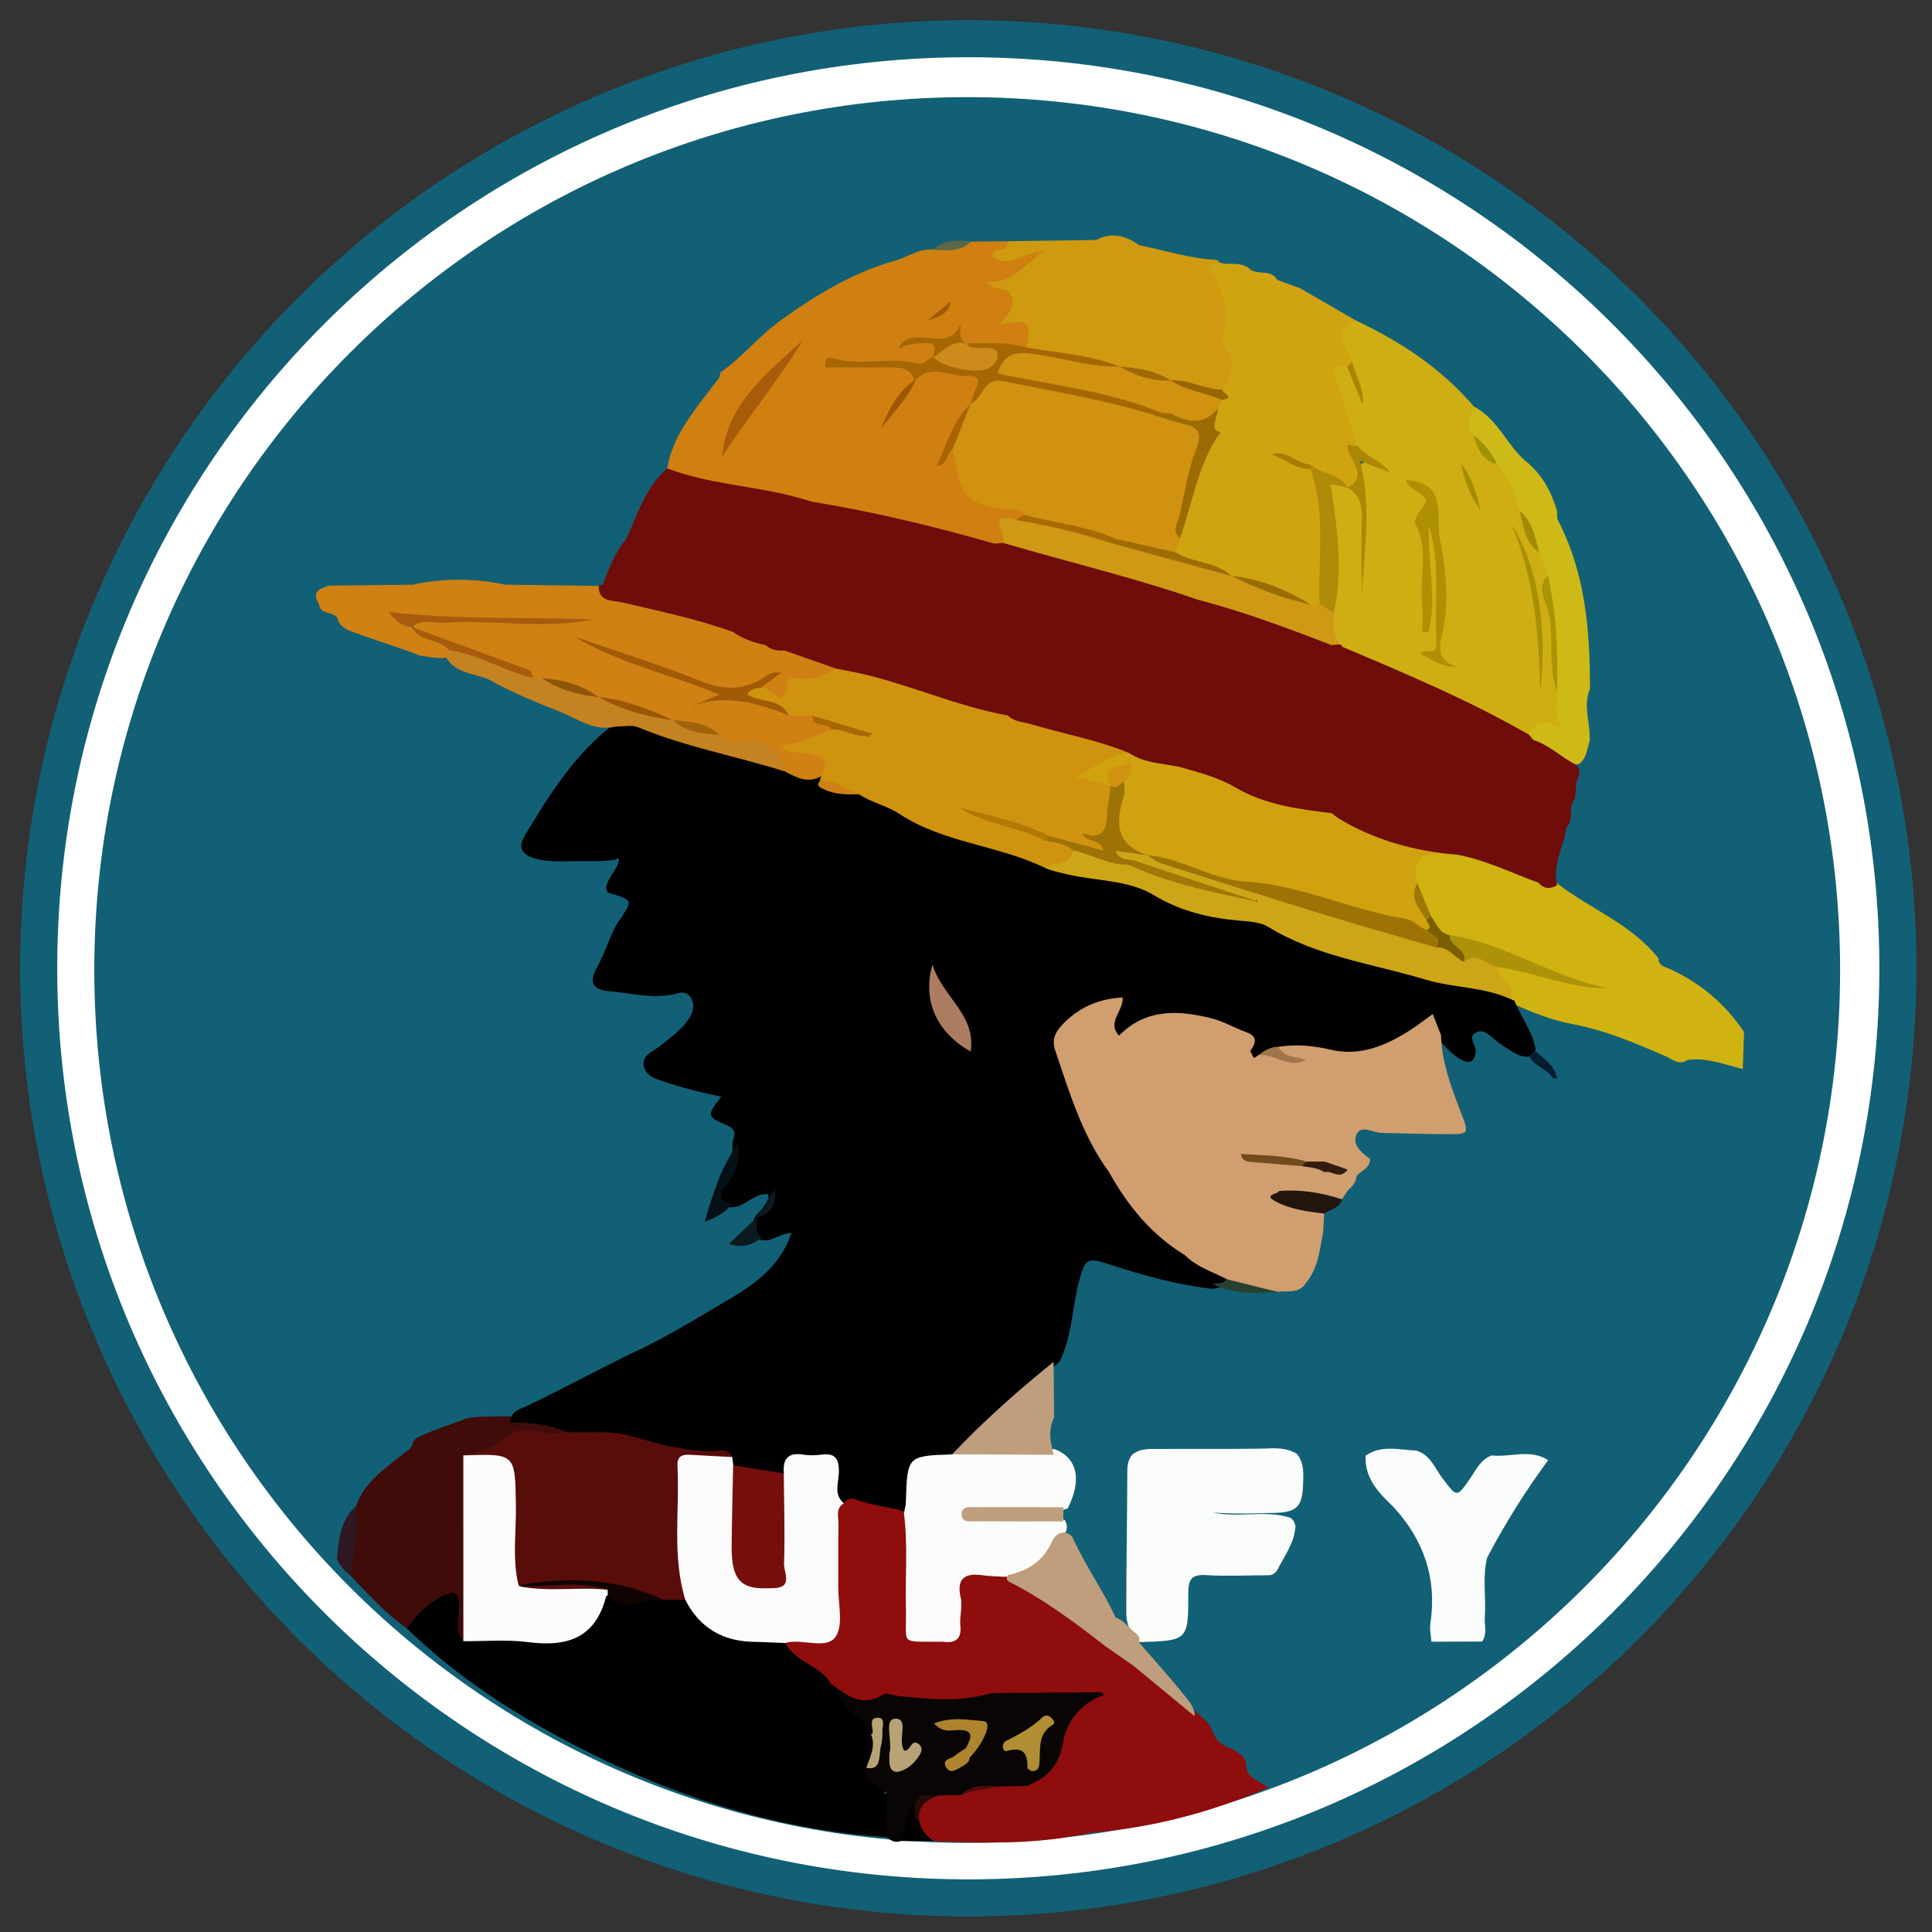 <?xml version="1.0" encoding="utf-8"?>
<!-- Generator: Adobe Illustrator 26.2.1, SVG Export Plug-In . SVG Version: 6.00 Build 0)  -->
<svg version="1.1" id="Layer_1" xmlns="http://www.w3.org/2000/svg" xmlns:xlink="http://www.w3.org/1999/xlink" x="0px" y="0px"
	 viewBox="0 0 32 32" style="enable-background:new 0 0 32 32;" xml:space="preserve">
<rect x="0" y="0" width="32" height="32" fill="#333333" stroke="none"/>
<style type="text/css">
	.st0{fill:#126076;}
	.st1{fill:#FFFFFF;}
	.st2{fill:#080504;}
	.st3{fill:#AF8E34;}
	.st4{fill:#270908;}
	.st5{fill:#AE842F;}
	.st6{fill:#B7A375;}
	.st7{fill:#4F0B0D;}
	.st8{fill:#A99603;}
	.st9{fill:#3F0C0A;}
	.st10{fill:#2F1822;}
	.st11{fill:#CFAE13;}
	.st12{fill:#D0A311;}
	.st13{fill:#CF8113;}
	.st14{fill:#D0B311;}
	.st15{fill:#F9FCFB;}
	.st16{fill:#CDBA16;}
	.st17{fill:#580D0B;}
	.st18{fill:#FBFBFB;}
	.st19{fill:#FCFCFC;}
	.st20{fill:#0F0401;}
	.st21{fill:#8F0D0C;}
	.st22{fill:#CF8011;}
	.st23{fill:#D09A10;}
	.st24{fill:#5E674A;}
	.st25{fill:#CF9815;}
	.st26{fill:#AF9004;}
	.st27{fill:#B08A09;}
	.st28{fill:#AC8703;}
	.st29{fill:#A79003;}
	.st30{fill:#A99405;}
	.st31{fill:#A48D03;}
	.st32{fill:#A18B06;}
	.st33{fill:#AA8501;}
	.st34{fill:#9F9203;}
	.st35{fill:#D09210;}
	.st36{fill:#9C6B03;}
	.st37{fill:#9F6B03;}
	.st38{fill:#986D03;}
	.st39{fill:#986604;}
	.st40{fill:#A67C01;}
	.st41{fill:#D09310;}
	.st42{fill:#C58221;}
	.st43{fill:#A15A05;}
	.st44{fill:#A65C0C;}
	.st45{fill:#9A5604;}
	.st46{fill:#A86704;}
	.st47{fill:#8E550B;}
	.st48{fill:#A0620B;}
	.st49{fill:#D0A210;}
	.st50{fill:#CDA618;}
	.st51{fill:#AC9209;}
	.st52{fill:#7B5F03;}
	.st53{fill:#A18F05;}
	.st54{fill:#9B7904;}
	.st55{fill:#FAFDFA;}
	.st56{fill:#760F0C;}
	.st57{fill:#FAFBFA;}
	.st58{fill:#D19E6F;}
	.st59{fill:#AD7C60;}
	.st60{fill:#051017;}
	.st61{fill:#0C1A1E;}
	.st62{fill:#284030;}
	.st63{fill:#9F754B;}
	.st64{fill:#031F2D;}
	.st65{fill:#A56603;}
	.st66{fill:#A85B09;}
	.st67{fill:#A96904;}
	.st68{fill:#A96401;}
	.st69{fill:#9F5602;}
	.st70{fill:#9E5902;}
	.st71{fill:#A16904;}
	.st72{fill:#6E0D0A;}
	.st73{fill:#9D7306;}
	.st74{fill:#AF7904;}
	.st75{fill:#A17706;}
	.st76{fill:#BE9E7D;}
	.st77{fill:#21150E;}
	.st78{fill:#73491E;}
	.st79{fill:#321C11;}
	.st80{fill:#CE8A1A;}
</style>
<g>
	<g>
		<circle class="st0" cx="16.038" cy="16.038" r="15.704"/>
		<path class="st1" d="M16.038,0.948c-8.334,0-15.09,6.756-15.09,15.09s6.756,15.09,15.09,15.09s15.09-6.756,15.09-15.09
			S24.372,0.948,16.038,0.948z M16.02,30.524c-7.985,0-14.458-6.473-14.458-14.458S8.035,1.609,16.02,1.609
			s14.458,6.473,14.458,14.458S24.005,30.524,16.02,30.524z"/>
	</g>
	<g>
		<path class="st2" d="M18.374,28.187c-0.233-0.016-0.334,0.114-0.466,0.301c-0.162,0.231-0.22,0.465-0.268,0.724
			c-0.057,0.309-0.323,0.322-0.561,0.366c-0.144,0.133-0.323,0.107-0.495,0.113c-0.225-0.023-0.444-0.001-0.65,0.103
			c-0.112,0.035-0.227,0.04-0.343,0.041c-0.132,0.008-0.275-0.035-0.38,0.088c-0.152,0.162-0.073,0.441-0.29,0.57
			c-0.092,0.035-0.164-0.004-0.231-0.062c-0.145-0.228-0.217-0.462,0-0.756c-0.434,0.095-0.498-0.117-0.444-0.426
			c0.229-0.025,0.254-0.197,0.272-0.375c-0.039-0.035,0.092-0.135-0.052-0.128c-0.027,0.013-0.051,0.01-0.073-0.007
			c-0.215-0.279-0.665-0.384-0.631-0.848c0.019-0.019,0.044-0.042,0.063-0.036c0.784,0.235,1.588,0.157,2.387,0.152
			c0.064,0,0.123-0.031,0.186-0.045c0.043-0.011,0.086-0.018,0.13-0.021c0.55-0.025,1.1-0.017,1.649,0.011
			C18.295,27.987,18.397,28.036,18.374,28.187z"/>
		<path d="M15.299,30.2c0.045,0.103,0.179,0.158,0.161,0.296c-0.18-0.001-0.359-0.002-0.539-0.003
			c0.14-0.177,0.008-0.457,0.23-0.603C15.263,29.963,15.198,30.121,15.299,30.2z"/>
		<path class="st3" d="M17.089,29.336c-0.018-0.014-0.073-0.036-0.072-0.057c0.008-0.256-0.084-0.352-0.35-0.275
			c-0.054,0.016-0.094-0.124-0.004-0.169c0.216-0.109,0.427-0.221,0.602-0.391c0.04-0.039,0.096-0.038,0.137-0.001
			c0.035,0.032,0.092,0.09,0.035,0.124c-0.26,0.155-0.199,0.412-0.222,0.644C17.209,29.278,17.189,29.337,17.089,29.336z"/>
		<path class="st4" d="M15.299,30.2c-0.201-0.031-0.13-0.191-0.148-0.31c0.055-0.246,0.251-0.126,0.391-0.151
			C15.418,29.869,15.249,29.977,15.299,30.2z"/>
		<path class="st5" d="M16.287,28.507c-0.258-0.021-0.527-0.075-0.816,0.038c0.143,0.156,0.268,0.116,0.375,0.11
			c0.297-0.015,0.248,0.126,0.151,0.3c-0.062,0.042-0.13,0.079-0.186,0.129c-0.057,0.051-0.206,0.048-0.148,0.172
			c0.063,0.136,0.168,0.063,0.255,0.012c0.063-0.038,0.139-0.067,0.143-0.159c0,0,0,0,0,0c0,0,0,0,0,0
			c0.118-0.118,0.209-0.255,0.27-0.41C16.357,28.628,16.385,28.515,16.287,28.507z"/>
		<g>
			<path class="st6" d="M15.22,28.889c-0.133-0.1-0.133,0.119-0.245,0.107c-0.114-0.19,0.088-0.53-0.144-0.529
				c-0.189,0.001-0.06,0.341-0.091,0.528c-0.013,0.074-0.013,0.153-0.005,0.227c0.01,0.086,0.065,0.146,0.156,0.121
				c0.154-0.042,0.263-0.147,0.345-0.282C15.274,29,15.275,28.93,15.22,28.889z"/>
			<path class="st6" d="M14.545,28.452c-0.178-0.004-0.071,0.167-0.094,0.261c0,0,0,0,0,0c-0.019,0.009-0.037,0.018-0.057,0.026
				c0.024,0.191-0.065,0.35-0.148,0.51c0.394,0.151,0.293-0.183,0.353-0.36c0.006-0.062,0.022-0.126,0.016-0.187
				C14.607,28.612,14.677,28.454,14.545,28.452z"/>
		</g>
		<path class="st7" d="M16.543,29.589c-0.198,0.09-0.4,0.164-0.623,0.14C16.096,29.543,16.322,29.577,16.543,29.589z"/>
		<path class="st8" d="M26.995,16.293c0.341,0.06,0.602,0.277,0.883,0.454C27.525,16.712,27.26,16.501,26.995,16.293z"/>
		<g>
			<path d="M14.69,30.431c-1.871-0.127-3.611-0.702-5.258-1.569c-0.975-0.514-1.898-1.113-2.692-1.89
				c0.076-0.312,0.412-0.631,0.685-0.663c0.192-0.022,0.231,0.099,0.265,0.245c0.038,0.164-0.064,0.361,0.112,0.492
				c0.511,0.083,1.023,0.023,1.534,0.031c0.173,0.003,0.281-0.098,0.362-0.243c0.087-0.154,0.138-0.335,0.3-0.438
				c0.338,0.079,0.676,0.056,1.014-0.001c0.121,0.001,0.243,0.002,0.357,0.052c0.387,0.568,0.976,0.671,1.6,0.692
				c0.279,0.249,0.661,0.376,0.859,0.722c0.026,0.227,0.147,0.396,0.323,0.535c0.12,0.095,0.221,0.207,0.284,0.35
				c0.069,0.198-0.032,0.368-0.09,0.545c-0.012,0.076-0.031,0.195,0.029,0.214C14.918,29.67,14.583,30.125,14.69,30.431z"/>
			<path class="st9" d="M7.674,27.185c-0.159-0.19-0.057-0.415-0.074-0.623c-0.016-0.188-0.075-0.215-0.238-0.139
				C7.099,26.546,6.9,26.735,6.74,26.972c-0.346-0.242-0.629-0.551-0.916-0.856c-0.136-0.4-0.033-0.784,0.072-1.169
				c0.139-0.4,0.477-0.621,0.785-0.869c0.069-0.055,0.153-0.09,0.158-0.194c0.031-0.051,0.08-0.079,0.134-0.101
				c0.24-0.112,0.494-0.189,0.741-0.285c0.12-0.032,0.242-0.033,0.365-0.035c0.128-0.006,0.256-0.006,0.385-0.004
				c0.319,0.028,0.664-0.044,0.923,0.227c-0.091,0.174-0.273,0.168-0.401,0.126c-0.477-0.157-0.746,0.267-1.125,0.374
				c-0.028,0.008-0.037,0.064-0.047,0.102c-0.042,0.784-0.004,1.566-0.019,2.348C7.791,26.826,7.818,27.025,7.674,27.185z"/>
			<path class="st10" d="M5.895,24.946c0.047,0.394-0.051,0.779-0.072,1.169c-0.097-0.084-0.193-0.169-0.242-0.293
				C5.609,25.503,5.634,25.183,5.895,24.946z"/>
			<path class="st11" d="M22.457,5.308c0.743,0.351,1.419,0.795,1.957,1.427c0.07,0.148-0.054,0.321,0.061,0.463
				c0.088,0.184,0.184,0.361,0.371,0.467c0.268,0.206,0.324,0.514,0.394,0.816c0.113,0.223,0.101,0.504,0.325,0.674
				c0.118,0.12,0.144,0.268,0.128,0.428c0.01,0.607,0.157,1.202,0.152,1.81c0.013,0.228,0.159,0.498,0.074,0.663
				c-0.085,0.163-0.434-0.031-0.62,0.153c-0.385-0.041-0.656-0.326-0.995-0.472c-0.622-0.268-1.229-0.572-1.863-0.813
				c-0.109-0.041-0.208-0.099-0.288-0.186c-0.177-0.166-0.17-0.382-0.165-0.598c0.127-0.623,0.063-1.244-0.016-1.865
				c-0.027-0.213,0-0.368,0.275-0.302c0.038,0.011,0.075,0.026,0.11,0.046c0.185,0.106,0.248,0.263,0.238,0.479
				c-0.017,0.383-0.003,0.768-0.005,1.152c0.004-0.335,0.004-0.671,0.002-1.006c-0.001-0.198,0.011-0.385-0.093-0.584
				c-0.137-0.263-0.002-0.439,0.25-0.411c-0.097-0.065-0.227-0.093-0.297-0.21c-0.198-0.333-0.262-0.714-0.386-1.073
				c-0.096-0.279-0.021-0.358,0.258-0.33c0.101,0.19,0.188,0.386,0.25,0.594c-0.059-0.211-0.153-0.407-0.239-0.606
				c-0.08-0.113-0.159-0.23-0.179-0.367C22.123,5.434,22.201,5.288,22.457,5.308z"/>
			<path class="st12" d="M22.311,6.072c-0.299-0.079-0.217,0.099-0.169,0.252c0.111,0.353,0.224,0.705,0.335,1.058
				C22.41,7.553,22.5,7.716,22.506,7.884c0.004,0.124,0.03,0.277-0.185,0.191l0.002,0.001c-0.189-0.164-0.477-0.146-0.646-0.347
				c-0.144-0.007-0.255-0.09-0.363-0.148c0.122,0.134,0.346,0.102,0.479,0.247c0.167,0.287,0.186,0.603,0.179,0.921
				c-0.008,0.393,0.04,0.788-0.036,1.178c-0.045,0.104-0.108,0.183-0.239,0.154c-0.393-0.211-0.809-0.363-1.244-0.465
				c-0.036-0.009-0.071-0.022-0.105-0.036c-0.284-0.172-0.657-0.149-0.9-0.412c-0.031-0.094-0.008-0.187,0.001-0.28
				c0.107-0.496,0.359-0.947,0.458-1.446c0.027-0.138,0.128-0.229,0.265-0.273c-0.164-0.092-0.118-0.231-0.081-0.367
				c0.024-0.066,0.056-0.127,0.1-0.181c0.167-0.057-0.046-0.161,0.026-0.231c0.06-0.187,0.088-0.373,0.002-0.561
				c-0.054-0.119-0.066-0.245-0.042-0.375c0.058-0.32-0.04-0.607-0.193-0.879c-0.14-0.25,0.018-0.246,0.191-0.236
				c0.167,0.072,0.371-0.024,0.523,0.116l0.003,0.001c0.131,0.111,0.353-0.007,0.454,0.18c0.126,0.046,0.253,0.092,0.379,0.138
				c0.308,0.178,0.615,0.356,0.923,0.534C22.005,5.499,22.308,5.753,22.4,5.99C22.371,6.018,22.364,6.07,22.311,6.072z"/>
			<path class="st13" d="M8.369,9.684C8.884,9.691,9.4,9.697,9.916,9.704c0.236,0.168,0.516,0.214,0.789,0.266
				c0.489,0.094,0.969,0.215,1.428,0.412c0.189,0.082,0.377,0.164,0.572,0.231c0.107,0.038,0.216,0.07,0.326,0.101
				c0.271,0.133,0.647,0.027,0.831,0.362c-0.061,0.138-0.172,0.218-0.316,0.238c-0.187,0.026-0.34,0.061-0.486,0.224
				c-0.161,0.179-0.341,0.044-0.463-0.126c-0.035-0.169,0.151-0.14,0.206-0.237c-0.358,0.356-0.736,0.358-1.189,0.167
				c-0.645-0.272-1.331-0.444-1.896-0.687c0.66,0.317,1.473,0.481,2.231,0.821c-0.125,0.214-0.33,0.152-0.461,0.281
				c0.545-0.447,1.085-0.131,1.627-0.017c0.116,0.01,0.231,0.02,0.34,0.067c0.108,0.101,0.301,0.095,0.345,0.275
				c-0.094,0.237-0.356,0.188-0.509,0.307c0.431,0.064,0.523,0.201,0.344,0.53c-0.239,0.115-0.461,0.092-0.668-0.075
				c-0.159-0.331-0.364-0.573-0.791-0.466c-0.112,0.028-0.217-0.061-0.306-0.136c-0.191-0.174-0.445-0.169-0.674-0.237
				c-0.035-0.008-0.069-0.018-0.102-0.03c-0.374-0.126-0.744-0.266-1.13-0.355c-0.036-0.009-0.07-0.022-0.104-0.036
				c-0.286-0.122-0.573-0.241-0.89-0.26c-0.058-0.008-0.113-0.026-0.164-0.053c-0.525-0.296-1.124-0.421-1.647-0.721
				c-0.117-0.067-0.278-0.062-0.335-0.219c0.078-0.122,0.201-0.095,0.312-0.086c0.822,0.069,1.644-0.009,2.145,0.035
				c-0.521-0.015-1.363,0.02-2.204-0.037c-0.088-0.006-0.267-0.107-0.266,0.123c0.177,0.211,0.517,0.148,0.668,0.401
				c-0.006,0.067-0.043,0.108-0.105,0.128c-0.141,0.016-0.278-0.019-0.417-0.036c-0.341-0.134-0.693-0.238-1.037-0.365
				c-0.121-0.044-0.242-0.075-0.312-0.196c-0.018-0.197-0.312-0.088-0.323-0.293C5.15,9.8,5.3,9.751,5.447,9.7
				c0.46-0.005,0.92-0.01,1.38-0.015C7.341,9.574,7.855,9.576,8.369,9.684z"/>
			<path class="st14" d="M28.866,17.707c-0.302-0.074-0.596-0.198-0.918-0.15c-0.136,0.095-0.246-0.011-0.355-0.059
				c-0.504-0.221-1.009-0.435-1.554-0.537c-0.328-0.061-0.637-0.184-0.942-0.318c-0.036-0.017-0.069-0.039-0.098-0.067
				c-0.079-0.127-0.13-0.27-0.234-0.384c-0.076-0.083-0.104-0.178,0.037-0.237c0.225-0.036,0.422,0.051,0.628,0.126
				c0.346,0.125,0.703,0.216,1.068,0.274c-0.861-0.167-1.64-0.597-2.499-0.773c-0.188-0.056-0.291-0.198-0.37-0.363
				c-0.086-0.196-0.213-0.378-0.227-0.601c-0.085-0.556-0.085-0.556,0.671-0.556c0.503,0.054,0.959,0.245,1.401,0.477
				c0.1,0.052,0.212,0.068,0.32,0.094c0.55,0.426,1.232,0.674,1.677,1.243c-0.002,0.121,0.099,0.133,0.178,0.169
				c0.512,0.232,0.925,0.581,1.238,1.048C28.88,17.298,28.873,17.502,28.866,17.707z"/>
			<path class="st15" d="M23.709,27.192c-0.007-0.102-0.032-0.207-0.017-0.306c0.111-0.744-0.11-1.38-0.613-1.927
				c-0.244-0.234-0.479-0.472-0.46-0.849c0.265-0.184,0.557-0.094,0.841-0.084c0.231,0.07,0.305,0.291,0.432,0.459
				c0.242,0.32,0.237,0.322,0.459,0.002c0.1-0.144,0.172-0.315,0.356-0.38c0.312,0.033,0.638-0.114,0.936,0.078
				c-0.379,0.512-0.715,1.05-1.011,1.614c-0.083,0.325-0.014,0.656-0.039,0.983c-0.01,0.136,0.045,0.28-0.044,0.407
				C24.269,27.19,23.989,27.191,23.709,27.192z"/>
			<path class="st16" d="M25.79,8.462c0.004,0.051-0.009,0.11,0.013,0.152c0.457,0.878,0.532,1.828,0.532,2.793
				c-0.122,0.287,0.012,0.577-0.005,0.865c-0.044,0.134-0.049,0.286-0.175,0.382c-0.336,0.074-0.511-0.219-0.764-0.336
				c-0.045-0.039-0.08-0.083-0.065-0.148c0.126-0.305,0.342-0.2,0.579-0.108c-0.211-0.185-0.104-0.4-0.114-0.598
				c-0.02-0.645-0.119-1.283-0.152-1.927c-0.048-0.127-0.095-0.255-0.143-0.382c-0.148-0.214-0.18-0.482-0.329-0.696
				c-0.085-0.275-0.159-0.555-0.37-0.769c-0.153-0.142-0.277-0.308-0.393-0.48c-0.172-0.163-0.04-0.318,0.012-0.474
				c0.412,0.213,0.556,0.685,0.914,0.951c0,0,0.003,0.004,0.003,0.004C25.563,7.9,25.702,8.166,25.79,8.462z"/>
			<path class="st17" d="M7.674,24.106c0.229-0.055,0.525-0.126,0.643-0.25c0.348-0.365,0.722-0.02,1.059-0.138
				c0.28-0.19,0.595-0.134,0.885-0.078c0.547,0.106,1.079,0.289,1.646,0.293c0.107,0.001,0.237,0.019,0.25,0.177
				c-0.122,0.123-0.282,0.118-0.432,0.109c-0.309-0.019-0.404,0.133-0.391,0.417c0.024,0.523-0.04,1.048,0.058,1.569
				c0.019,0.099,0.033,0.204-0.04,0.293c-0.121,0-0.241,0-0.362,0c-0.656-0.127-1.311-0.25-1.985-0.205
				c-0.15,0.01-0.304,0.026-0.455-0.009c-0.154-0.118-0.136-0.291-0.14-0.453C8.4,25.437,8.4,25.043,8.407,24.649
				c0.005-0.27-0.065-0.447-0.38-0.429C7.899,24.228,7.774,24.199,7.674,24.106z"/>
			<path class="st18" d="M11.351,26.498c-0.223-0.729-0.092-1.479-0.13-2.218c-0.008-0.166,0.082-0.192,0.215-0.184
				c0.23,0.014,0.46,0.025,0.69,0.037c0.065,0.034,0.091,0.094,0.109,0.161c0.046,0.42,0.011,0.841,0.023,1.262
				c0.004,0.14-0.003,0.282,0.061,0.413c0.079,0.162,0.228,0.201,0.386,0.189c0.18-0.014,0.169-0.166,0.172-0.29
				c0.014-0.497-0.008-0.995,0.011-1.494c0.103-0.35,0.227-0.408,0.699-0.382c0.301,0.017,0.441,0.159,0.447,0.453
				c0.003,0.14,0.018,0.28,0.025,0.421c-0.043,0.564-0.012,1.13-0.031,1.695c-0.025,0.738-0.294,0.909-1.017,0.653
				c-0.177-0.007-0.354-0.017-0.531-0.02C11.967,27.184,11.586,26.96,11.351,26.498z"/>
			<path class="st19" d="M7.674,24.106c0.867-0.03,0.857-0.03,0.871,0.828c0.007,0.442-0.064,0.888,0.045,1.327
				c0.022,0.001,0.044,0.002,0.066,0.003c0.461,0.028,0.925-0.048,1.384,0.042c0.041,0.031,0.051,0.069,0.028,0.115
				c-0.01,0.008-0.027,0.014-0.03,0.023c-0.174,0.689-0.647,0.838-1.288,0.755c-0.353-0.046-0.716-0.013-1.075-0.016
				C7.674,26.159,7.674,25.133,7.674,24.106z"/>
			<path class="st20" d="M10.067,26.422c-0.001-0.031-0.002-0.061-0.003-0.092c-0.482-0.079-0.971,0.028-1.453-0.056
				c0,0-0.021-0.013-0.021-0.013c0.823-0.157,1.627-0.117,2.4,0.236C10.683,26.462,10.35,26.748,10.067,26.422z"/>
			<path d="M14.972,25.064c-0.218,0.113-0.404,0.009-0.604-0.071c-0.12-0.048-0.245-0.131-0.39-0.092
				c-0.18-0.152-0.082-0.356-0.083-0.533c-0.002-0.218-0.07-0.303-0.287-0.275c-0.1,0.013-0.206,0.016-0.305,0
				c-0.255-0.041-0.342,0.076-0.319,0.312c-0.306,0.122-0.58,0.041-0.839-0.134c-0.005-0.046-0.011-0.092-0.016-0.138
				c-0.075-0.162-0.223-0.097-0.338-0.097c-0.478,0.001-0.929-0.137-1.383-0.26c-0.341-0.092-0.687-0.034-1.031-0.058
				c-0.296-0.136-0.611-0.155-0.929-0.155c0.006-0.198,0.181-0.228,0.308-0.289c0.561-0.27,1.109-0.566,1.667-0.841
				c0.586-0.261,1.125-0.606,1.677-0.927c0.436-0.256,0.827-0.554,1.011-1.084c-0.191-0.001-0.335,0.167-0.518,0.111
				c-0.128-0.057-0.142-0.164-0.126-0.285c0.009-0.035,0.024-0.069,0.044-0.1c0.08-0.117,0.248-0.184,0.213-0.367
				c-0.247-0.03-0.393,0.238-0.637,0.214c-0.278-0.071-0.257-0.247-0.132-0.43c0.128-0.186,0.182-0.384,0.177-0.605
				c-0.006-0.109,0.118-0.23-0.082-0.316c-0.353-0.151-0.346-0.166-0.103-0.479c-0.318-0.066-0.626-0.142-0.926-0.242
				c-0.143-0.048-0.317-0.092-0.356-0.257c-0.044-0.189,0.147-0.245,0.261-0.336c0.149-0.12,0.307-0.231,0.428-0.38
				c0.107-0.132,0.187-0.28,0.072-0.452c-0.05-0.047-0.111-0.072-0.175-0.053c-0.393,0.119-0.78,0.004-1.168-0.028
				c-0.268-0.022-0.326-0.154-0.202-0.383c0.03-0.056,0.065-0.109,0.084-0.17c0.112-0.216,0.165-0.461,0.319-0.657
				c0.196-0.301,0.196-0.301-0.219-0.424c-0.019-0.031-0.027-0.065-0.023-0.101c0.036-0.147,0.153-0.254,0.199-0.393
				c0.047-0.139-0.061-0.026-0.091-0.044c-0.131,0.021-0.262,0.018-0.394,0.019c-0.269-0.01-0.541,0.025-0.806-0.023
				c-0.203-0.036-0.416-0.136-0.268-0.384c0.421-0.701,0.853-1.4,1.532-1.896c0.374-0.082,0.704,0.095,1.038,0.201
				c0.377,0.12,0.741,0.267,1.141,0.31c0.228,0.025,0.446,0.114,0.603,0.302c0.192,0.103,0.384,0.21,0.607,0.081
				c0.028,0.018,0.051,0.042,0.071,0.069c0.151,0.193,0.381,0.112,0.573,0.163c0.273,0.05,0.525,0.118,0.741,0.327
				c0.15,0.146,0.37,0.243,0.579,0.29c0.626,0.141,1.227,0.349,1.816,0.597c0.337,0.079,0.678,0.134,1.016,0.204
				c0.379,0.078,0.748,0.161,1.076,0.384c0.252,0.172,0.556,0.205,0.846,0.225c0.5,0.034,0.948,0.204,1.382,0.432
				c0.436,0.229,0.884,0.41,1.391,0.37c0.064-0.005,0.133-0.014,0.187,0.025c0.373,0.27,0.824,0.258,1.246,0.349
				c0.187,0.041,0.384,0.063,0.495,0.253c0.019,0.014,0.039,0.025,0.062,0.032c0.108,0.273,0.303,0.508,0.351,0.808
				c-0.018,0.056-0.055,0.094-0.109,0.117c-0.077,0.013-0.146-0.012-0.214-0.044c-0.102-0.052-0.193-0.122-0.289-0.185
				c-0.114-0.075-0.218-0.233-0.359-0.178c-0.176,0.068-0.008,0.219-0.022,0.333c-0.024,0.202-0.143,0.188-0.269,0.109
				c-0.152-0.095-0.272-0.229-0.377-0.374c-0.058-0.088-0.13-0.2-0.241-0.11c-0.655,0.534-1.407,0.457-2.165,0.368
				c-0.051-0.006-0.102,0-0.153,0.001c-0.126-0.004-0.238,0.039-0.343,0.106c-0.047,0.028-0.096,0.049-0.153,0.045
				c-0.08-0.036-0.092-0.106-0.088-0.182c0.044-0.172-0.084-0.213-0.2-0.27c-0.652-0.324-1.291-0.347-1.915,0.071
				c-0.284-0.141-0.094-0.363-0.088-0.556c-0.215,0.02-0.397,0.1-0.564,0.223c-0.267,0.196-0.361,0.427-0.239,0.761
				c0.218,0.599,0.433,1.197,0.781,1.736c0.323,0.543,0.715,1.024,1.249,1.375c0.201,0.187,0.533,0.197,0.658,0.487
				c-0.053,0.106-0.153,0.118-0.253,0.13c-0.587-0.061-1.151-0.223-1.71-0.405c-0.369-0.12-0.399-0.09-0.498,0.278
				c-0.119,0.442-0.115,0.915-0.325,1.335c-0.617,0.544-1.193,1.135-1.858,1.625c-0.086,0.024-0.174,0.032-0.262,0.031
				c-0.222-0.002-0.311,0.109-0.322,0.325C15.098,24.722,15.161,24.929,14.972,25.064z"/>
			<path class="st21" d="M20.643,29.272c0.009-0.176-0.124-0.24-0.247-0.31c-0.158-0.045-0.266-0.144-0.32-0.301
				c-0.046-0.138-0.167-0.211-0.266-0.303c-0.308-0.313-0.672-0.561-1.003-0.847c-0.15-0.126-0.303-0.246-0.489-0.315
				c-0.003-0.014-0.008-0.027-0.02-0.036c-0.509-0.408-1.011-0.826-1.631-1.064c-0.359-0.083-0.542,0.182-0.757,0.382
				c-0.03,0.059-0.03,0.116,0.011,0.171c0,0,0,0,0.001,0c-0.02,0.015-0.04,0.034-0.063,0.059c-0.063,0.13-0.045,0.305-0.243,0.356
				c-0.312,0.079-0.484-0.041-0.506-0.369c-0.036-0.546,0.079-1.098-0.072-1.639c-0.28-0.104-0.584-0.109-0.863-0.22
				c-0.069-0.028-0.15-0.014-0.198,0.064c-0.144,0.086-0.087,0.228-0.089,0.348c-0.007,0.345-0.001,0.691-0.004,1.036
				c-0.002,0.281,0.09,0.629-0.043,0.824c-0.146,0.215-0.522,0.042-0.793,0.094c-0.013,0.002-0.025,0.007-0.037,0.01
				c0.16,0.327,0.577,0.366,0.752,0.677c0.262,0.19,0.515,0.402,0.868,0.176c0.049-0.032,0.147,0.013,0.222,0.022
				c0.516,0.057,1.032,0.112,1.543-0.039l0.033,0.001l0.033-0.006c0.591-0.005,1.183-0.01,1.774-0.015c0,0,0,0,0,0c0,0,0,0,0,0
				c0.016,0.012,0.033,0.023,0.05,0.034c-0.003,0.006-0.005,0.012-0.008,0.018c-0.375,0.121-0.611,0.44-0.667,0.765
				c-0.067,0.389-0.247,0.587-0.571,0.722c-0.004,0.004-0.007,0.008-0.01,0.013c-0.162,0.003-0.325,0.007-0.487,0.01
				c-0.208,0.048-0.424,0.055-0.623,0.14c-0.126,0.003-0.251,0.006-0.377,0.009c-0.196,0.078-0.364,0.177-0.311,0.433
				c0.026,0.144,0.12,0.239,0.229,0.324c0.787,0.029,1.575,0.055,2.353-0.091c0.075-0.006,0.152-0.022,0.233-0.048
				c1.029-0.078,2.012-0.338,2.957-0.747C20.881,29.498,20.678,29.475,20.643,29.272z"/>
			<path class="st22" d="M11.051,7.757c0.094-0.557,0.458-0.963,0.778-1.393c0.046-0.061,0.107-0.106,0.098-0.192
				c0.365-0.25,0.638-0.602,0.999-0.862c0.592-0.428,1.21-0.801,1.914-0.998c0.206-0.058,0.389-0.203,0.617-0.177
				c0.201-0.083,0.427-0.053,0.629-0.133C16.289,4,16.491,3.998,16.693,3.996c0.08,0.075-0.001,0.137-0.019,0.211
				c0.175,0.032,0.303-0.11,0.464-0.117c0.067-0.003,0.131,0.007,0.165,0.069c0.019,0.034,0.002,0.082-0.029,0.103
				c-0.212,0.141-0.297,0.471-0.677,0.421c0.076,0.063,0.16,0.071,0.177,0.129c0.067,0.227,0.101,0.451,0.316,0.624
				c0.11,0.088,0.031,0.288-0.133,0.374c-0.295-0.019-0.591-0.006-0.884-0.047c-0.292-0.283-0.67-0.008-0.968-0.15
				c0.068,0.167,0.643-0.206,0.374,0.351c-0.079,0.091-0.172,0.16-0.298,0.127c-0.397-0.104-0.804-0.038-1.131-0.06
				c0.173-0.012,0.419,0.003,0.666,0.004c0.167,0.001,0.399-0.055,0.47,0.205c-0.168,0.261-0.393,0.482-0.555,0.815
				c0.171-0.321,0.371-0.552,0.553-0.797c0.185-0.181,0.872-0.222,1.03-0.054c0.135,0.143,0.022,0.28-0.031,0.415
				c-0.016,0.034-0.035,0.067-0.056,0.098c-0.174,0.201-0.243,0.466-0.403,0.676c-0.017,0.022-0.055,0.033-0.042,0.073
				c0.047-0.038,0.09-0.028,0.133,0.008c0.137,0.58,0.479,0.914,1.097,0.925c0.051,0.001,0.085,0.05,0.107,0.098
				c-0.008,0.088-0.077,0.12-0.143,0.154c-0.285-0.008-0.13,0.303-0.284,0.391c-0.055,0.025-0.112,0.031-0.171,0.026
				c-0.995-0.229-1.985-0.48-2.987-0.675c-0.675-0.152-1.361-0.248-2.033-0.413C11.266,7.947,11.078,7.971,11.051,7.757z"/>
			<path class="st23" d="M17.004,5.757c0.088-0.424,0.038-0.476-0.416-0.386c0.063-0.154,0.225-0.241,0.184-0.423
				c-0.053-0.236-0.296-0.093-0.426-0.282c0.427,0.039,0.624-0.287,0.944-0.51c-0.317,0-0.562,0.319-0.86,0.086
				c0.007-0.161,0.288-0.049,0.263-0.246c0.488-0.007,0.977-0.014,1.465-0.021c0.258-0.141,0.489-0.068,0.711,0.086
				c0.423,0.086,0.837,0.22,1.273,0.244c0.061,0.016,0.064,0.04,0.009,0.071c-0.046,0.024-0.198-0.037-0.12,0.084
				c0.222,0.348,0.349,0.7,0.221,1.115c-0.018,0.059,0.023,0.149,0.059,0.212c0.14,0.24,0.116,0.459-0.061,0.667
				c-0.275,0.162-0.517-0.051-0.777-0.066c-0.037-0.008-0.073-0.02-0.108-0.032c-0.257-0.103-0.527-0.156-0.797-0.212
				c-0.038-0.007-0.076-0.017-0.112-0.03c-0.361-0.062-0.716-0.146-1.078-0.199C17.245,5.896,17.099,5.879,17.004,5.757z"/>
			<path class="st24" d="M16.086,4.002c-0.182,0.175-0.407,0.148-0.629,0.133C15.639,3.96,15.862,3.979,16.086,4.002z"/>
			<path class="st25" d="M22.239,10.716c-0.027,0.003-0.055,0.006-0.082,0.009c-0.184,0.025-0.35-0.035-0.52-0.098
				c-0.599-0.22-1.2-0.436-1.819-0.595c-0.96-0.307-1.925-0.592-2.904-0.833c-0.122-0.03-0.254-0.057-0.297-0.207
				c-0.004-0.049,0.006-0.105-0.013-0.147c-0.149-0.325,0.037-0.288,0.245-0.23c0.444-0.144,0.831,0.126,1.248,0.174
				c0.111,0.013,0.219,0.058,0.325,0.097c0.684,0.139,1.314,0.444,1.975,0.655l-0.003-0.002c0.448,0.13,0.882,0.301,1.315,0.472
				c0.054,0.075,0.099-0.002,0.147-0.009c0.12-0.013,0.175,0.072,0.233,0.153C22.084,10.356,22.07,10.56,22.239,10.716z"/>
			<path class="st26" d="M23.286,7.951c0.705,0.037,0.49,0.611,0.561,0.961c0.11,0.546,0.166,1.111,0.022,1.673
				c-0.052,0.203,0.008,0.384,0.259,0.46c-0.244,0.006-0.415-0.12-0.604-0.217c0.073-0.105,0.282,0.06,0.268-0.182
				c-0.039-0.647,0.072-1.303-0.124-1.944c-0.031,0.588,0.139,1.181-0.008,1.765c-0.034,0.002-0.069,0.004-0.103,0.007
				c0-0.163,0.015-0.328-0.003-0.49c-0.047-0.436,0.12-0.89-0.115-1.316c-0.029-0.053,0.071-0.189,0.129-0.274
				c0.063-0.092,0.076-0.11-0.014-0.191C23.469,8.128,23.344,8.1,23.286,7.951z"/>
			<path class="st27" d="M22.089,10.154c-0.078-0.051-0.156-0.102-0.233-0.153c-0.029-0.746,0.11-1.503-0.151-2.233
				c-0.026-0.016-0.035-0.032-0.027-0.049c0.008-0.017,0.017-0.025,0.025-0.025c0.183,0.165,0.484,0.139,0.62,0.381
				c-0.086-0.017-0.171-0.033-0.282-0.055C22.145,8.742,22.256,9.447,22.089,10.154z"/>
			<path class="st28" d="M22.321,8.075c0.319-0.164,0.088-0.417,0.029-0.559c-0.106-0.252,0.079-0.104,0.128-0.135
				c0.155,0.181,0.396,0.249,0.55,0.447c-0.147-0.057-0.294-0.114-0.499-0.194c0.187,0.762,0.07,1.483,0.025,2.204
				c0-0.415-0.013-0.83,0.005-1.244C22.567,8.369,22.515,8.196,22.321,8.075z"/>
			<path class="st29" d="M25.039,8.692c0.424,0.645,0.6,1.7,0.472,2.763C25.489,10.511,25.412,9.578,25.039,8.692z"/>
			<path class="st30" d="M25.638,9.535c0.144,0.635,0.17,1.279,0.152,1.927c-0.158-0.425-0.044-0.878-0.141-1.314
				C25.607,9.959,25.437,9.74,25.638,9.535z"/>
			<path class="st31" d="M24.196,7.681c0.195,0.221,0.254,0.501,0.33,0.773C24.345,8.227,24.262,7.958,24.196,7.681z"/>
			<path class="st32" d="M25.166,8.458c0.223,0.178,0.262,0.444,0.329,0.696C25.255,8.983,25.233,8.709,25.166,8.458z"/>
			<path class="st33" d="M22.311,6.072c0.03-0.027,0.059-0.055,0.089-0.082c0.037,0.239,0.21,0.436,0.167,0.709
				C22.482,6.49,22.396,6.281,22.311,6.072z"/>
			<path class="st34" d="M24.402,7.209c0.177,0.122,0.301,0.288,0.393,0.48C24.545,7.627,24.472,7.42,24.402,7.209z"/>
			<path class="st35" d="M17.003,8.536c-0.142-0.147-0.343-0.094-0.507-0.117c-0.41-0.059-0.607-0.27-0.652-0.664
				c-0.011-0.1-0.049-0.197-0.074-0.296c-0.042-0.315,0.203-0.515,0.309-0.771l-0.001,0.001c0.16-0.419,0.446-0.51,0.878-0.419
				c0.772,0.163,1.546,0.315,2.304,0.538c0.736,0.245,0.729,0.243,0.549,0.986C19.74,8.078,19.63,8.348,19.552,8.63
				c-0.027,0.099-0.077,0.189-0.008,0.288c-0.024,0.077-0.049,0.154-0.073,0.231c-0.357,0.059-0.659-0.162-0.998-0.197
				C17.995,8.768,17.471,8.752,17.003,8.536z"/>
			<path class="st35" d="M20.242,6.625c-0.023,0.047-0.047,0.093-0.07,0.14c-0.122,0.286-0.312,0.343-0.59,0.201
				c-0.118-0.06-0.258-0.086-0.388-0.127c-0.796-0.238-1.606-0.407-2.423-0.552c-0.107-0.019-0.337,0.057-0.305-0.171
				c0.028-0.197,0.152-0.347,0.398-0.324c0.405,0.038,0.806,0.102,1.2,0.192c0.16,0.037,0.332,0.002,0.481,0.087l-0.004-0.002
				c0.279,0.095,0.566,0.161,0.852,0.233L19.39,6.3C19.667,6.428,20.002,6.401,20.242,6.625z"/>
			<path class="st36" d="M19.239,6.84c0.062,0.007,0.133-0.003,0.185,0.024c0.275,0.142,0.529,0.168,0.748-0.098
				c-0.009,0.161-0.147,0.367,0.048,0.39c-0.375,0.511-0.463,1.164-0.676,1.762c-0.142-0.125-0.039-0.255-0.008-0.383
				c0.089-0.368,0.14-0.751,0.277-1.1c0.108-0.274,0.033-0.361-0.213-0.413c-0.123-0.026-0.242-0.071-0.363-0.107
				c-0.023-0.016-0.031-0.033-0.023-0.049C19.223,6.848,19.231,6.84,19.239,6.84z"/>
			<path class="st37" d="M18.468,8.922c0.334,0.075,0.668,0.15,1.003,0.226c0.288,0.18,0.665,0.149,0.925,0.392
				c-0.668-0.183-1.335-0.365-2.003-0.548C18.379,8.926,18.388,8.886,18.468,8.922z"/>
			<path class="st38" d="M21.708,10.011c-0.461-0.094-0.893-0.269-1.315-0.472C20.871,9.585,21.301,9.767,21.708,10.011z"/>
			<path class="st39" d="M20.242,6.625C19.963,6.504,19.65,6.472,19.39,6.3c0.3-0.022,0.563,0.158,0.859,0.154
				C20.227,6.51,20.478,6.579,20.242,6.625z"/>
			<path class="st40" d="M21.702,7.695c0.001,0.025,0.002,0.049,0.002,0.074c-0.249,0.002-0.429-0.169-0.648-0.246
				C21.312,7.446,21.476,7.678,21.702,7.695z"/>
			<path class="st41" d="M17.317,14.379c-0.776-0.381-1.684-0.415-2.413-0.894c-0.221-0.145-0.467-0.191-0.678-0.329
				c-0.225-0.043-0.453-0.078-0.638-0.233c-0.004-0.023,0.001-0.044,0.014-0.064c0.17-0.289-0.035-0.345-0.246-0.387
				c-0.128-0.026-0.278,0.037-0.417-0.128c0.322-0.025,0.568-0.161,0.827-0.261c0.256-0.1,0.447,0.101,0.647,0.118
				c-0.289-0.126-0.65-0.157-0.951-0.346c-0.132-0.002-0.264-0.004-0.397-0.007c-0.213-0.201-0.516-0.179-0.781-0.317
				c0.076-0.129,0.162-0.206,0.321-0.144c0.143-0.035,0.393,0.445,0.437-0.095c0.006-0.08,0.133-0.067,0.203-0.055
				c0.231,0.04,0.417-0.065,0.607-0.163c0.097-0.094,0.212-0.077,0.324-0.048c0.852,0.218,1.682,0.512,2.531,0.741
				c0.539,0.165,1.085,0.309,1.626,0.465c0.133,0.038,0.282,0.047,0.374,0.174c-0.093,0.266-0.393,0.237-0.58,0.417
				c0.097,0.078,0.253,0.09,0.31,0.221c0.089,0.233-0.007,0.455-0.05,0.676c-0.049,0.25-0.248,0.172-0.359,0.132
				c-0.044,0.021-0.036,0.012-0.028,0.014c0.111,0.015,0.231,0.015,0.298,0.128c0.031,0.052,0.009,0.099-0.042,0.125
				c-0.115,0.057-0.234,0.028-0.331-0.03c-0.155-0.093-0.315-0.162-0.49-0.198c-0.429-0.152-0.859-0.304-1.25-0.398
				c0.358,0.109,0.773,0.216,1.169,0.381c0.159,0.057,0.354,0.031,0.46,0.207C17.806,14.446,17.532,14.362,17.317,14.379z"/>
			<path class="st42" d="M8.215,11.322c-0.264-0.19-0.677-0.113-0.846-0.473c0.025-0.026,0.049-0.052,0.074-0.079
				c0.112-0.096,0.21-0.016,0.313,0.024c0.36,0.139,0.74,0.229,1.073,0.437c0.049,0.001,0.098,0.002,0.147,0.002
				c0.311,0.108,0.629,0.195,0.937,0.312l-0.003-0.002c0.411,0.132,0.822,0.267,1.237,0.387l-0.003-0.002
				c0.244,0.125,0.526,0.126,0.773,0.241c0.184,0.283,0.475-0.007,0.703,0.136c0.192,0.121,0.361,0.224,0.375,0.471
				c-0.804-0.253-1.639-0.403-2.422-0.729c-0.107-0.045-0.247-0.011-0.372-0.014c-0.36,0.091-0.638-0.132-0.94-0.251
				C8.906,11.645,8.555,11.495,8.215,11.322z"/>
			<path class="st43" d="M12.605,11.388c-0.088,0.012-0.175,0.027-0.23,0.109c0.212,0.155,0.552,0.054,0.689,0.351
				c-0.549-0.218-1.102-0.373-1.691-0.117c0.163-0.068,0.327-0.136,0.543-0.226c-0.828-0.343-1.663-0.516-2.393-0.957
				c0.693,0.24,1.395,0.46,2.077,0.729c0.388,0.153,0.73,0.171,1.075-0.073c0.069-0.049,0.154-0.075,0.264-0.066
				C12.828,11.223,12.717,11.305,12.605,11.388z"/>
			<path class="st44" d="M6.826,10.388c-0.129-0.015-0.245-0.056-0.388-0.251c1.174,0.134,2.283,0.078,3.391,0.124
				c-0.827,0.165-1.661-0.002-2.49,0.053C7.168,10.325,6.98,10.243,6.826,10.388L6.826,10.388z"/>
			<path class="st44" d="M8.828,11.23c-0.474-0.116-0.897-0.388-1.386-0.46c-0.161-0.198-0.492-0.124-0.616-0.382c0,0,0,0,0,0
				c0.634,0.232,1.268,0.466,1.902,0.697C8.801,11.11,8.822,11.163,8.828,11.23z"/>
			<path class="st45" d="M11.146,11.93c-0.434-0.058-0.852-0.172-1.237-0.387C10.347,11.589,10.751,11.744,11.146,11.93z"/>
			<path class="st46" d="M13.461,11.855c0.336,0.101,0.672,0.202,1.008,0.303c-0.258,0.113-0.463-0.101-0.704-0.075
				C13.703,11.955,13.458,12.07,13.461,11.855z"/>
			<path class="st47" d="M9.911,11.545c-0.337-0.03-0.652-0.126-0.937-0.312C9.314,11.256,9.633,11.338,9.911,11.545z"/>
			<path class="st48" d="M11.916,12.17c-0.279-0.013-0.553-0.04-0.773-0.241C11.418,11.953,11.698,11.962,11.916,12.17z"/>
			<path class="st49" d="M18.392,13.009c-0.167-0.039-0.334-0.079-0.574-0.136c0.326-0.172,0.562-0.367,0.877-0.405
				c0.301-0.006,0.583,0.088,0.87,0.16c0.36,0.043,0.69,0.171,1,0.351c0.463,0.268,1.012,0.242,1.493,0.449
				c0.035,0.015,0.07,0.024,0.096,0.053c0.62,0.324,1.307,0.452,1.963,0.672c-0.05,0.003-0.101,0.016-0.15,0.009
				c-0.363-0.053-0.608,0.014-0.491,0.465c-0.068,0.248,0.124,0.413,0.198,0.615c0.06,0.1,0.065,0.178-0.079,0.196
				c-0.751-0.21-1.49-0.525-2.251-0.626c-0.798-0.105-1.53-0.386-2.295-0.57c-0.04-0.01-0.077-0.024-0.114-0.04
				c-0.512-0.213-0.563-0.304-0.459-0.85c0.021-0.111,0.035-0.224,0.06-0.333c-0.009-0.072,0.119-0.158,0.008-0.205
				c-0.062-0.026-0.094,0.088-0.123,0.153C18.412,12.982,18.402,12.996,18.392,13.009z"/>
			<path class="st50" d="M17.317,14.379c0.151-0.101,0.413-0.027,0.458-0.293c0.331-0.057,0.598,0.177,0.911,0.203
				c0.696,0.242,1.399,0.46,2.11,0.654c0.053,0.001-0.001-0.073,0.008-0.022c0.004,0.019-0.007,0.026-0.032,0.019
				c-0.689-0.196-1.372-0.409-2.049-0.643c-0.024-0.007-0.048-0.012-0.073-0.018c-0.104-0.023-0.268-0.029-0.242-0.162
				c0.029-0.145,0.186-0.067,0.283-0.047c0.107,0.022,0.22,0.037,0.318,0.096l-0.004-0.002c1.234,0.428,2.501,0.744,3.75,1.118
				c0.332,0.099,0.664,0.196,0.988,0.315c0.185,0.006,0.333,0.114,0.496,0.18c0.217-0.001,0.44-0.013,0.548,0.238
				c0.014,0.206,0.349,0.271,0.233,0.534c-0.446-0.207-0.944-0.184-1.407-0.323c-0.879-0.265-1.805-0.381-2.609-0.875
				c-0.133-0.082-0.32-0.088-0.484-0.103c-0.5-0.045-0.962-0.153-1.411-0.423c-0.419-0.252-0.951-0.231-1.431-0.343
				C17.556,14.452,17.433,14.429,17.317,14.379z"/>
			<path class="st51" d="M24.788,16.015c-0.178-0.049-0.331-0.259-0.542-0.082c-0.029-0.175-0.327-0.207-0.237-0.445
				c0.929,0.14,1.717,0.702,2.634,0.884C26,16.373,25.412,16.1,24.788,16.015z"/>
			<path class="st52" d="M24.009,15.487c-0.012,0.197,0.303,0.22,0.237,0.445c-0.157-0.066-0.249-0.257-0.451-0.238
				c-0.048-0.099-0.193-0.146-0.158-0.291c0.099-0.057-0.005-0.106-0.007-0.159c-0.032-0.078,0.004-0.091,0.071-0.073
				C23.788,15.291,23.833,15.453,24.009,15.487z"/>
			<path class="st53" d="M26.121,15.742c-0.146-0.165-0.286-0.342-0.442-0.505C25.826,15.405,25.974,15.573,26.121,15.742z"/>
			<path class="st54" d="M23.7,15.171c-0.024,0.024-0.047,0.049-0.071,0.073c-0.113-0.19-0.302-0.362-0.153-0.617
				C23.551,14.809,23.626,14.99,23.7,15.171z"/>
			<path class="st55" d="M18.861,27.199c-0.026-0.031-0.052-0.063-0.078-0.094c-0.089-0.115-0.127-0.248-0.128-0.391
				c-0.002-0.787,0.015-1.574,0.017-2.361c0-0.09,0.019-0.177,0.074-0.252c0.139-0.122,0.311-0.099,0.475-0.101
				c0.562-0.006,1.124,0.004,1.685-0.006c0.196-0.009,0.393-0.023,0.572,0.084c0.127,0.152,0.111,0.336,0.105,0.513
				c-0.012,0.36-0.105,0.458-0.462,0.467c-0.345,0.009-0.691,0.02-1.03-0.006c0.427,0.092,0.862-0.047,1.279,0.086
				c0.053,0.033,0.077,0.084,0.087,0.144c-0.017,0.28-0.189,0.495-0.306,0.733c-0.037,0.048-0.083,0.078-0.146,0.076
				c-0.344,0.001-0.689,0.019-1.031-0.002c-0.246-0.015-0.292,0.077-0.292,0.304C19.683,27.176,19.674,27.176,18.861,27.199z"/>
			<path class="st56" d="M12.143,24.271c0.28,0.045,0.559,0.09,0.839,0.134c0.004,0.499,0.021,0.999,0.004,1.497
				c-0.005,0.137,0.157,0.394-0.171,0.403c-0.286,0.008-0.587,0.026-0.668-0.35c-0.027-0.124-0.03-0.255-0.028-0.382
				C12.123,25.139,12.134,24.705,12.143,24.271z"/>
			<path class="st57" d="M14.972,25.064c0.011-0.062,0.03-0.124,0.032-0.186c0.023-0.763,0.023-0.763,0.765-0.789
				c0.558-0.193,1.131-0.075,1.698-0.087c0.378,0.144,0.458,0.507,0.218,0.981c-0.445,0.175-0.909,0.039-1.31,0.087
				c0.383,0.073,0.841-0.108,1.264,0.11c0.048,0.089,0.045,0.173-0.025,0.249c-0.046,0.057-0.111,0.107-0.134,0.172
				c-0.133,0.378-0.386,0.563-0.792,0.517c-0.301,0.037-0.631,0.015-0.767,0.382c0,0.05,0,0.1,0,0.15
				c-0.006,0.089-0.025,0.179-0.015,0.267c0.026,0.225-0.074,0.304-0.286,0.276c-0.013-0.002-0.026,0-0.038,0
				c-0.703-0.009-0.561,0.07-0.577-0.555C14.992,26.112,15.039,25.587,14.972,25.064z"/>
			<path class="st17" d="M8.611,26.275c0.485,0.01,0.974-0.101,1.453,0.056C9.581,26.28,9.092,26.372,8.611,26.275z"/>
			<path class="st21" d="M15.921,26.5c-0.081-0.304,0.007-0.46,0.349-0.409c0.138,0.02,0.279,0.019,0.418,0.027
				c-0.003,0.025,0,0.049,0.009,0.072c-0.208,0.007-0.439-0.058-0.532,0.235C16.136,26.514,16.01,26.495,15.921,26.5z"/>
			<path class="st58" d="M24.188,18.401c-0.155-0.404-0.309-0.812-0.32-1.254c-0.044-0.112-0.088-0.225-0.137-0.352
				c-0.135,0.097-0.244,0.183-0.36,0.258c-0.406,0.262-0.84,0.45-1.332,0.333c-0.292-0.069-0.576-0.094-0.87-0.047
				c0.006,0.065,0.024,0.113,0.05,0.149c-0.125-0.03-0.241-0.082-0.369-0.014c-0.027,0.017-0.055,0.034-0.082,0.05c0,0,0,0,0,0
				c-0.02-0.038-0.04-0.076-0.06-0.114c0.088-0.128,0.136-0.242-0.068-0.315c-0.192-0.069-0.372-0.177-0.568-0.227
				c-0.551-0.138-1.091-0.169-1.536,0.285c-0.212-0.222,0.079-0.409,0.058-0.632c-0.374,0.021-0.683,0.146-0.943,0.395
				c-0.136,0.13-0.245,0.269-0.177,0.471c0.237,0.701,0.447,1.413,0.892,2.022c0,0,0,0,0,0c0.311,0.558,0.703,1.042,1.257,1.379
				c0.194,0.194,0.453,0.275,0.689,0.395c0.239,0.251,0.569,0.136,0.851,0.213c0.164-0.02,0.351,0.037,0.466-0.143
				c0.207-0.248,0.23-0.558,0.288-0.856c0.005-0.1,0.01-0.2,0.015-0.301c-0.145-0.139-0.348-0.119-0.516-0.194
				c-0.073-0.033-0.218-0.004-0.18-0.162c0.323,0.102,0.646,0.2,0.992,0.122c0.031-0.048,0.063-0.095,0.094-0.143
				c0.073-0.066,0.142-0.134,0.147-0.241c0.078-0.091,0.223-0.129,0.224-0.281c-0.136-0.102-0.3-0.234-0.228-0.399
				c0.078-0.178,0.273-0.037,0.416-0.034c0.346,0.007,0.691,0.02,1.037,0.021C24.35,18.789,24.337,18.79,24.188,18.401z
				 M21.962,19.405c-0.002-0.009-0.004-0.018-0.007-0.027c-0.029-0.04-0.063-0.068-0.1-0.089c0.023-0.006,0.045-0.017,0.066-0.034
				C21.951,19.303,22.099,19.337,21.962,19.405z"/>
			<path class="st59" d="M15.445,15.976c0.159,0.532,0.727,0.83,0.632,1.441C15.517,17.102,15.272,16.572,15.445,15.976z"/>
			<path class="st60" d="M12.128,19.941c-0.105,0.132-0.242,0.214-0.456,0.298c0.14-0.491,0.28-0.92,0.55-1.298
				c0.037,0.261-0.03,0.493-0.199,0.694C11.887,19.798,11.906,19.904,12.128,19.941z"/>
			<path class="st61" d="M12.62,20.499c-0.146,0.108-0.3,0.183-0.548,0.106c0.167-0.16,0.311-0.296,0.454-0.433
				C12.542,20.286,12.499,20.416,12.62,20.499z"/>
			<path class="st62" d="M20.314,21.186c0.284,0.071,0.568,0.142,0.851,0.213c-0.368,0.021-0.735,0.045-1.079-0.132
				C20.163,21.244,20.261,21.279,20.314,21.186z"/>
			<path class="st13" d="M13.587,12.923c0.249-0.021,0.424,0.157,0.638,0.233c-0.197,0.004-0.392,0.006-0.576-0.082
				C13.577,13.04,13.509,13.014,13.587,12.923z"/>
			<path class="st63" d="M21.628,17.556c-0.278,0.155-0.513-0.107-0.777-0.082c0.092-0.078,0.193-0.135,0.319-0.136
				C21.271,17.519,21.469,17.497,21.628,17.556z"/>
			<path class="st64" d="M25.724,17.859c-0.097-0.161-0.316-0.191-0.396-0.37c0.03-0.029,0.06-0.058,0.09-0.088
				c0.154,0.13,0.33,0.243,0.373,0.463C25.769,17.86,25.746,17.858,25.724,17.859z"/>
			<path class="st61" d="M12.526,20.172c0.102-0.157,0.203-0.314,0.305-0.472C12.868,19.948,12.771,20.108,12.526,20.172z"/>
			<path class="st65" d="M19.239,6.84c0,0.025,0,0.049,0,0.074c-0.861-0.278-1.752-0.427-2.637-0.602
				c-0.312-0.062-0.323,0.287-0.524,0.377c0.023-0.071,0.035-0.147,0.069-0.211c0.087-0.164,0.078-0.266-0.141-0.252
				c-0.284,0.018-0.591-0.218-0.849,0.079l-0.008-0.008c-0.084-0.232-0.282-0.211-0.47-0.212c-0.338,0-0.676,0-1.007,0
				c-0.019-0.161,0.059-0.174,0.112-0.157c0.461,0.15,0.941-0.027,1.401,0.09c0.13,0.033,0.179-0.076,0.271-0.105
				c0.017,0.004,0.035,0.007,0.052,0.011c0.278,0.045,0.554,0.157,0.878,0.054c-0.109-0.181-0.327-0.086-0.397-0.239
				C15.994,5.721,15.997,5.703,16,5.686c0.336,0.007,0.675-0.034,1.004,0.071c0.518,0.087,1.046,0.121,1.543,0.314
				c-0.476,0.012-0.929-0.137-1.393-0.205c-0.307-0.045-0.53-0.03-0.629,0.321C17.435,6.381,18.37,6.476,19.239,6.84z"/>
			<path class="st66" d="M11.961,7.56c0.082-0.897,0.76-1.381,1.34-1.933C12.896,6.3,12.39,6.904,11.961,7.56z"/>
			<path class="st65" d="M15.457,5.913c0.035-0.134,0.06-0.246-0.154-0.234c-0.15,0.008-0.292,0.026-0.428,0.097
				c0.227-0.455,0.824,0.13,1.037-0.418C15.906,5.504,15.874,5.622,16,5.686c0,0,0,0,0,0c-0.167,0.104-0.322,0.235-0.535,0.234
				L15.457,5.913z"/>
			<path class="st67" d="M18.468,8.922c-0.025,0.023-0.05,0.047-0.075,0.07c-0.505-0.166-1.022-0.287-1.546-0.377
				C16.88,8.55,16.94,8.54,17.003,8.536C17.491,8.666,18.001,8.713,18.468,8.922z"/>
			<path class="st68" d="M16.079,6.687c-0.103,0.257-0.206,0.514-0.309,0.771c-0.111,0.048-0.045,0.235-0.258,0.26
				C15.687,7.343,15.784,6.966,16.079,6.687z"/>
			<path class="st69" d="M15.158,6.305c-0.132,0.308-0.372,0.538-0.57,0.798c0.132-0.307,0.269-0.611,0.562-0.806
				C15.149,6.297,15.158,6.305,15.158,6.305z"/>
			<path class="st70" d="M15.749,4.991c-0.032,0.215-0.213,0.259-0.388,0.317C15.49,5.202,15.619,5.097,15.749,4.991z"/>
			<path class="st71" d="M19.394,6.303c-0.308,0.011-0.59-0.074-0.852-0.233C18.842,6.092,19.135,6.135,19.394,6.303z"/>
			<path class="st72" d="M26.095,12.661c-0.24-0.121-0.434-0.322-0.697-0.404c0,0,0,0,0,0c-0.024-0.029-0.049-0.058-0.073-0.088
				c-0.989-0.569-2.038-1.011-3.086-1.453c-0.02-0.036-0.049-0.05-0.09-0.038c-0.033,0-0.065,0.002-0.096,0.007
				c-0.724-0.281-1.451-0.552-2.203-0.749c0,0,0,0,0,0v0c-1.062-0.367-2.156-0.627-3.233-0.943
				c-0.051,0.004-0.102,0.007-0.152,0.011c0,0,0,0,0,0c-0.99-0.287-1.991-0.525-3.009-0.693c0,0,0,0,0,0l0,0
				c-0.098-0.028-0.195-0.057-0.293-0.083c-0.698-0.185-1.431-0.21-2.112-0.47c-0.358,0.312-0.488,0.756-0.677,1.165
				c-0.187,0.225-0.289,0.494-0.39,0.763c0,0,0,0,0,0C9.959,9.687,9.937,9.693,9.916,9.704c-0.004,0.275,0.241,0.238,0.387,0.273
				c0.617,0.146,1.239,0.273,1.837,0.49c0.164,0.115,0.349,0.179,0.543,0.218c0,0,0,0,0,0c0.087,0.084,0.194,0.095,0.307,0.089
				c0,0,0,0,0,0c0.287,0.1,0.575,0.2,0.862,0.301c0.137,0.027,0.274,0.051,0.41,0.082c0.823,0.188,1.599,0.545,2.433,0.694v0
				c0.106,0.11,0.257,0.105,0.388,0.145c0.536,0.161,1.091,0.259,1.612,0.473c0.256,0.172,0.559,0.174,0.846,0.234
				c0.317,0.092,0.635,0.171,0.926,0.342c0.489,0.287,1.042,0.356,1.592,0.425c0.036,0.03,0.073,0.059,0.112,0.086
				c0.599,0.359,1.253,0.542,1.946,0.598c0.48,0.083,0.913,0.304,1.365,0.466c0,0,0,0,0,0c0,0,0,0,0,0
				c0.09,0.108,0.195,0.107,0.309,0.043c-0.081-0.341,0.106-0.638,0.157-0.958c0.131-0.134,0.015-0.34,0.139-0.476
				c0.009-0.099,0.018-0.199,0.027-0.298C26.172,12.836,26.19,12.744,26.095,12.661z"/>
			<path class="st73" d="M18.693,14.322c-0.329,0.01-0.608-0.175-0.919-0.237c-0.134-0.109-0.296-0.138-0.46-0.16
				c-0.016-0.067-0.003-0.105,0.077-0.074c0.288,0.077,0.575,0.154,0.885,0.236c-0.06-0.214-0.279-0.118-0.35-0.286
				c0.33,0.114,0.407-0.042,0.413-0.342c0.003-0.144,0.055-0.297,0.053-0.45c0,0,0,0.001,0,0.001c0.121,0.11,0.12-0.14,0.226-0.076
				c-0.001,0.089,0.02,0.185-0.007,0.266c-0.144,0.44-0.119,0.801,0.398,0.966c-0.174-0.024-0.348-0.048-0.536-0.074
				c0.06,0.155,0.189,0.139,0.3,0.158C18.786,14.317,18.775,14.359,18.693,14.322z"/>
			<path class="st74" d="M17.391,13.852c-0.026,0.025-0.051,0.049-0.077,0.074c-0.454-0.237-0.99-0.262-1.425-0.55
				C16.397,13.514,16.917,13.612,17.391,13.852z"/>
			<path class="st73" d="M23.637,15.404c0.058,0.094,0.274,0.102,0.158,0.291c-0.596-0.174-1.194-0.341-1.788-0.523
				c-0.928-0.284-1.853-0.577-2.778-0.872c-0.081-0.026-0.15-0.09-0.224-0.137c0.568,0.051,1.066,0.405,1.621,0.438
				c0.927,0.056,1.755,0.475,2.652,0.616C23.431,15.242,23.503,15.371,23.637,15.404z"/>
			<path class="st41" d="M18.617,12.934c-0.067,0.049-0.115,0.158-0.226,0.076c-0.172-0.373,0.174-0.272,0.325-0.387
				C18.773,12.782,18.702,12.86,18.617,12.934z"/>
			<path class="st75" d="M18.693,14.322c0.026-0.024,0.053-0.048,0.079-0.073c0.701,0.233,1.403,0.466,2.105,0.698
				C20.135,14.784,19.386,14.647,18.693,14.322z"/>
			<g>
				<path class="st76" d="M19.602,28.063c-0.237-0.296-0.492-0.577-0.741-0.864c0.031-0.058-0.001-0.1-0.037-0.14
					c-0.122-0.082-0.203-0.224-0.35-0.269c0-0.004-0.001-0.008-0.001-0.012c-0.21-0.445-0.495-0.848-0.7-1.296
					c-0.027-0.059-0.084-0.092-0.152-0.1c-0.102,0.008-0.165,0.077-0.201,0.158c-0.142,0.318-0.398,0.479-0.725,0.549
					c-0.025,0.033-0.025,0.067,0,0.1c0.583,0.292,1.102,0.68,1.614,1.078c0.154,0.107,0.307,0.213,0.461,0.32
					c0.339,0.28,0.679,0.56,1.018,0.84C19.789,28.275,19.685,28.167,19.602,28.063z"/>
				<path class="st76" d="M17.459,23.476c-0.003-0.307-0.006-0.613-0.008-0.92c-0.591,0.477-1.159,0.98-1.681,1.532
					c0.561,0.002,1.122,0.005,1.684,0.007C17.394,23.888,17.359,23.681,17.459,23.476z"/>
				<path class="st76" d="M17.611,25.199c0.001-0.078,0.001-0.156,0.002-0.234c-0.488-0.001-0.976-0.004-1.464-0.001
					c-0.094,0.001-0.233-0.025-0.219,0.134c0.011,0.124,0.133,0.099,0.217,0.099C16.634,25.201,17.123,25.199,17.611,25.199z"/>
			</g>
			<path class="st77" d="M21.184,19.727c0.359-0.029,0.706,0.026,1.046,0.139c-0.042,0.151-0.195,0.16-0.297,0.235
				c-0.274-0.034-0.55-0.067-0.798-0.198C20.909,19.784,21.164,19.785,21.184,19.727z"/>
			<path class="st78" d="M20.555,19.113c0.364,0.026,0.732,0.02,1.086,0.126c-0.005,0.049-0.052,0.053-0.081,0.076
				c-0.272-0.023-0.545-0.048-0.817-0.067C20.648,19.242,20.569,19.227,20.555,19.113z"/>
			<path class="st79" d="M21.561,19.315c0.027-0.025,0.054-0.051,0.081-0.076c0.099,0,0.197,0,0.296,0
				c0.122,0.042,0.243,0.084,0.383,0.132c-0.133,0.185-0.268,0.002-0.384,0.045C21.824,19.339,21.69,19.336,21.561,19.315z"/>
			<path class="st80" d="M15.465,5.92c0.164-0.111,0.298-0.29,0.535-0.234c0.086,0.11,0.21,0.066,0.32,0.077
				c0.087,0.009,0.193-0.01,0.204,0.116c0.009,0.101-0.065,0.165-0.138,0.215C16.223,6.208,15.625,6.092,15.465,5.92z"/>
		</g>
	</g>
</g>
</svg>
